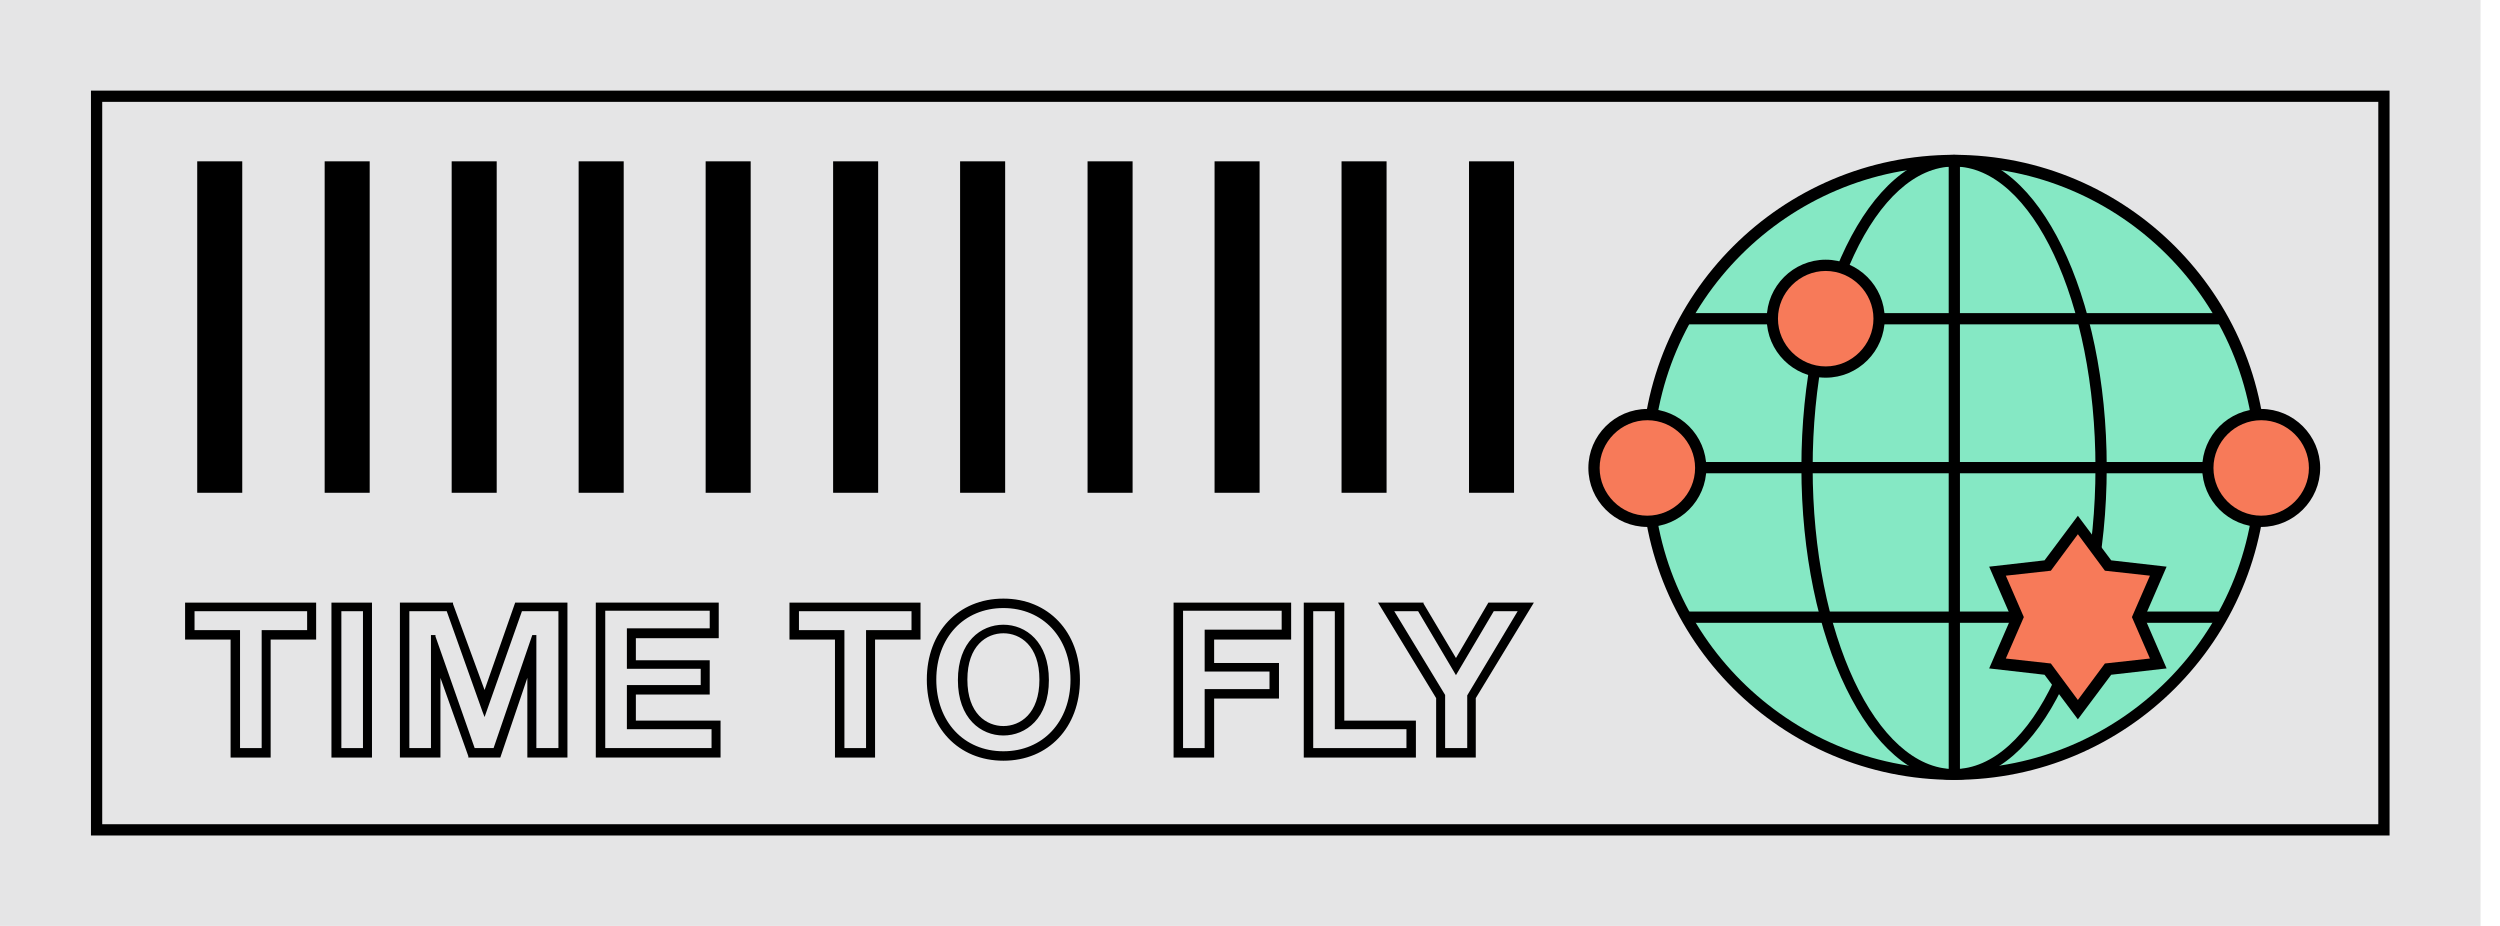 <svg width="81" height="30" viewBox="0 0 81 30" fill="none" xmlns="http://www.w3.org/2000/svg">
<path d="M80.37 0H0V30H80.37V0Z" fill="#E5E5E6"/>
<path d="M7.559 20.635H6.085V19.584H10.185V20.635H8.711V24.457H7.544V20.635H7.559ZM7.705 24.312H8.551V20.489H10.025V19.73H6.231V20.489H7.705V24.312Z" fill="black"/>
<path d="M8.784 24.545H7.471V20.722H5.997V19.525H10.243V20.722H8.769V24.545H8.784ZM7.631 24.399H8.653V20.576H10.126V19.671H6.172V20.576H7.646V24.399H7.631ZM8.638 24.384H7.646V20.561H6.172V19.671H10.112V20.561H8.638V24.384ZM7.777 24.238H8.478V20.416H9.951V19.803H6.303V20.416H7.777V24.238Z" fill="black"/>
<path d="M10.827 19.584H11.994V24.457H10.827V19.584ZM10.987 24.312H11.834V19.73H10.987V24.312Z" fill="black"/>
<path d="M12.052 24.545H10.739V19.525H12.052V24.545ZM10.899 24.399H11.921V19.657H10.899V24.399ZM11.906 24.384H10.914V19.657H11.906V24.384ZM11.06 24.238H11.76V19.803H11.06V24.238Z" fill="black"/>
<path d="M13.044 19.584H14.649L15.715 22.546L16.751 19.584H18.326V24.457H17.159V21.539L16.167 24.457H15.233L14.226 21.539V24.457H13.059V19.584H13.044ZM13.205 24.312H14.051V20.649H14.066L15.335 24.312H16.05L17.305 20.649V24.312H18.151V19.73H16.853L15.7 23.013L14.518 19.73H13.19V24.312H13.205Z" fill="black"/>
<path d="M18.399 24.545H17.086V21.962L16.21 24.545H15.174V24.501L14.27 21.962V24.545H12.957V19.525H14.678V19.569L15.7 22.356L16.692 19.525H18.385V24.545H18.399ZM17.232 24.399H18.253V19.657H16.809L15.773 22.619H15.671L15.641 22.575L14.605 19.657H13.132V24.399H14.153V21.481H14.27L14.299 21.524L15.291 24.384H16.123L16.823 22.312L16.123 24.37H15.306V24.326L14.138 21.014V24.37H13.146V19.642H14.605L15.729 22.779L16.838 19.642H18.268V24.37H17.276V21.028L17.13 21.451H17.246V21.524V24.37L17.232 24.399ZM17.392 24.238H18.093V19.803H16.911L15.7 23.232L15.627 23.042L14.474 19.803H13.263V24.238H13.963V20.576H14.109V20.62L15.379 24.238H15.992L17.246 20.576H17.378V20.649V24.238H17.392Z" fill="black"/>
<path d="M19.377 19.584H23.214V20.591H20.53V21.452H22.923V22.429H20.53V23.407H23.273V24.457H19.362V19.584H19.377ZM19.537 24.312H23.127V23.553H20.384V22.269H22.777V21.598H20.384V20.43H23.069V19.715H19.537V24.297V24.312Z" fill="black"/>
<path d="M23.36 24.545H19.304V19.525H23.287V20.678H20.602V21.393H22.995V22.502H20.602V23.348H23.346V24.545H23.36ZM19.45 24.399H23.214V23.494H20.471V22.371H22.864V21.539H20.471V20.532H23.156V19.671H19.464V24.413L19.45 24.399ZM23.214 24.384H19.479V19.657H23.156V20.518H20.471V21.539H22.864V22.356H20.471V23.494H23.214V24.384ZM19.61 24.238H23.054V23.626H20.311V22.196H22.703V21.67H20.311V20.357H22.995V19.788H19.61V24.224V24.238Z" fill="black"/>
<path d="M27.141 20.635H25.667V19.584H29.767V20.635H28.294V24.457H27.126V20.635H27.141ZM27.301 24.312H28.148V20.489H29.621V19.73H25.828V20.489H27.301V24.312Z" fill="black"/>
<path d="M28.366 24.545H27.053V20.722H25.579V19.525H29.825V20.722H28.352V24.545H28.366ZM27.213 24.399H28.235V20.576H29.709V19.671H25.754V20.576H27.228V24.399H27.213ZM28.22 24.384H27.228V20.561H25.754V19.671H29.694V20.561H28.22V24.384ZM27.359 24.238H28.06V20.416H29.533V19.803H25.886V20.416H27.359V24.238Z" fill="black"/>
<path d="M34.916 22.024C34.916 23.571 33.895 24.578 32.509 24.578C31.122 24.578 30.101 23.585 30.101 22.024C30.101 20.463 31.122 19.471 32.509 19.471C33.895 19.471 34.916 20.463 34.916 22.024ZM34.756 22.024C34.756 20.507 33.734 19.631 32.509 19.631C31.283 19.631 30.262 20.507 30.262 22.024C30.262 23.542 31.283 24.417 32.509 24.417C33.734 24.417 34.756 23.542 34.756 22.024ZM31.108 22.024C31.108 20.857 31.779 20.288 32.509 20.288C33.238 20.288 33.909 20.842 33.909 22.024C33.909 23.206 33.238 23.761 32.509 23.761C31.779 23.761 31.108 23.206 31.108 22.024ZM33.749 22.024C33.749 20.857 33.078 20.448 32.509 20.448C31.94 20.448 31.268 20.857 31.268 22.024C31.268 23.192 31.94 23.6 32.509 23.6C33.078 23.6 33.749 23.192 33.749 22.024Z" fill="black"/>
<path d="M32.51 24.647C31.051 24.647 30.029 23.568 30.029 22.021C30.029 20.474 31.051 19.395 32.51 19.395C33.969 19.395 34.99 20.474 34.99 22.021C34.99 23.568 33.969 24.647 32.51 24.647ZM32.51 19.555C31.138 19.555 30.175 20.576 30.175 22.036C30.175 23.495 31.138 24.516 32.51 24.516C33.881 24.516 34.844 23.495 34.844 22.036C34.844 20.576 33.881 19.555 32.51 19.555ZM32.51 24.502C31.138 24.502 30.19 23.48 30.19 22.036C30.19 20.591 31.138 19.57 32.51 19.57C33.881 19.57 34.83 20.591 34.83 22.036C34.83 23.48 33.881 24.502 32.51 24.502ZM32.51 19.701C31.226 19.701 30.336 20.664 30.336 22.021C30.336 23.378 31.226 24.341 32.51 24.341C33.794 24.341 34.684 23.378 34.684 22.021C34.684 20.664 33.794 19.701 32.51 19.701ZM32.51 23.83C31.78 23.83 31.036 23.276 31.036 22.036C31.036 20.795 31.78 20.241 32.51 20.241C33.239 20.241 33.984 20.795 33.984 22.036C33.984 23.276 33.239 23.83 32.51 23.83ZM32.51 20.372C31.853 20.372 31.182 20.883 31.182 22.036C31.182 23.188 31.853 23.699 32.51 23.699C33.166 23.699 33.838 23.188 33.838 22.036C33.838 20.883 33.166 20.372 32.51 20.372ZM32.51 23.684C31.897 23.684 31.197 23.247 31.197 22.036C31.197 20.825 31.912 20.387 32.51 20.387C33.108 20.387 33.823 20.825 33.823 22.036C33.823 23.247 33.108 23.684 32.51 23.684ZM32.51 20.518C31.97 20.518 31.343 20.912 31.343 22.021C31.343 23.13 31.97 23.524 32.51 23.524C33.05 23.524 33.677 23.13 33.677 22.021C33.677 20.912 33.05 20.518 32.51 20.518Z" fill="black"/>
<path d="M38.098 19.584H41.76V20.635H39.265V21.539H41.366V22.546H39.265V24.457H38.098V19.584ZM38.258 24.312H39.105V22.4H41.206V21.685H39.105V20.474H41.6V19.715H38.258V24.297V24.312Z" fill="black"/>
<path d="M39.338 24.545H38.024V19.525H41.833V20.722H39.338V21.481H41.439V22.633H39.338V24.545ZM38.17 24.399H39.192V22.488H41.293V21.627H39.192V20.576H41.687V19.671H38.17V24.413V24.399ZM39.177 24.384H38.185V19.657H41.672V20.547H39.177V21.612H41.278V22.473H39.177V24.384ZM38.331 24.238H39.031V22.327H41.132V21.758H39.031V20.401H41.526V19.788H38.331V24.224V24.238Z" fill="black"/>
<path d="M42.315 19.584H43.482V23.407H45.802V24.457H42.315V19.584ZM42.475 24.312H45.642V23.553H43.322V19.73H42.475V24.312Z" fill="black"/>
<path d="M45.875 24.545H42.242V19.525H43.555V23.348H45.875V24.545ZM42.388 24.399H45.729V23.494H43.409V19.671H42.388V24.413V24.399ZM45.715 24.384H42.402V19.657H43.394V23.48H45.715V24.37V24.384ZM42.548 24.238H45.569V23.626H43.248V19.803H42.548V24.238Z" fill="black"/>
<path d="M46.604 22.59L44.78 19.584H46.079L47.173 21.452L48.268 19.584H49.566L47.742 22.59V24.472H46.575V22.59H46.604ZM46.765 24.312H47.611V22.561L49.318 19.744H48.37L47.188 21.744L46.006 19.744H45.057L46.765 22.561V24.326V24.312Z" fill="black"/>
<path d="M47.844 24.545H46.531V22.619L44.648 19.525H46.122V19.555L47.173 21.32L48.223 19.525H49.697L47.815 22.619V24.545H47.844ZM46.677 24.399H47.698V22.575L49.449 19.671H48.311L47.581 20.912L48.311 19.686H49.434L47.669 22.604V24.413H46.677V22.59L44.911 19.686H46.035L46.808 20.985L46.049 19.686H44.911L46.677 22.59V24.413V24.399ZM46.837 24.238H47.538V22.531L49.172 19.803H48.398L47.173 21.875L45.947 19.803H45.174L46.822 22.517V24.238H46.837Z" fill="black"/>
<path d="M7.849 5.227H6.39V15.966H7.849V5.227Z" fill="black"/>
<path d="M49.055 5.227H47.596V15.966H49.055V5.227Z" fill="black"/>
<path d="M11.978 5.227H10.519V15.966H11.978V5.227Z" fill="black"/>
<path d="M16.093 5.227H14.634V15.966H16.093V5.227Z" fill="black"/>
<path d="M20.208 5.227H18.748V15.966H20.208V5.227Z" fill="black"/>
<path d="M24.322 5.227H22.863V15.966H24.322V5.227Z" fill="black"/>
<path d="M28.452 5.227H26.993V15.966H28.452V5.227Z" fill="black"/>
<path d="M32.567 5.227H31.107V15.966H32.567V5.227Z" fill="black"/>
<path d="M36.696 5.227H35.237V15.966H36.696V5.227Z" fill="black"/>
<path d="M40.811 5.227H39.352V15.966H40.811V5.227Z" fill="black"/>
<path d="M44.925 5.227H43.466V15.966H44.925V5.227Z" fill="black"/>
<path d="M77.422 27.07H2.947V2.936H77.422V27.07ZM3.312 26.705H77.057V3.3H3.312V26.705Z" fill="black"/>
<path d="M63.313 25.094C68.801 25.094 73.249 20.645 73.249 15.158C73.249 9.67 68.801 5.221 63.313 5.221C57.825 5.221 53.376 9.67 53.376 15.158C53.376 20.645 57.825 25.094 63.313 25.094Z" fill="#85E8C4"/>
<path d="M63.312 25.268C57.724 25.268 53.185 20.731 53.185 15.142C53.185 9.554 57.724 5.016 63.312 5.016C68.9 5.016 73.439 9.554 73.439 15.142C73.439 20.731 68.9 25.268 63.312 25.268ZM63.312 5.395C57.928 5.395 53.55 9.772 53.55 15.157C53.55 20.541 57.928 24.918 63.312 24.918C68.696 24.918 73.074 20.541 73.074 15.157C73.074 9.772 68.696 5.395 63.312 5.395Z" fill="black"/>
<path d="M63.312 25.268C60.583 25.268 58.365 20.731 58.365 15.142C58.365 9.554 60.583 5.016 63.312 5.016C66.04 5.016 68.258 9.554 68.258 15.142C68.258 20.731 66.04 25.268 63.312 25.268ZM63.312 5.395C60.787 5.395 58.73 9.772 58.73 15.157C58.73 20.541 60.787 24.918 63.312 24.918C65.836 24.918 67.893 20.541 67.893 15.157C67.893 9.772 65.836 5.395 63.312 5.395Z" fill="black"/>
<path d="M63.502 5.225H63.138V25.098H63.502V5.225Z" fill="black"/>
<path d="M73.249 14.969H53.376V15.334H73.249V14.969Z" fill="black"/>
<path d="M72.052 19.814H54.586V20.179H72.052V19.814Z" fill="black"/>
<path d="M72.052 10.145H54.586V10.509H72.052V10.145Z" fill="black"/>
<path d="M59.154 12.045C60.105 12.045 60.876 11.274 60.876 10.323C60.876 9.372 60.105 8.602 59.154 8.602C58.203 8.602 57.432 9.372 57.432 10.323C57.432 11.274 58.203 12.045 59.154 12.045Z" fill="#F77A59"/>
<path d="M59.153 12.237C58.103 12.237 57.242 11.376 57.242 10.325C57.242 9.275 58.103 8.414 59.153 8.414C60.204 8.414 61.065 9.275 61.065 10.325C61.065 11.376 60.204 12.237 59.153 12.237ZM59.153 8.779C58.307 8.779 57.606 9.479 57.606 10.325C57.606 11.172 58.307 11.872 59.153 11.872C59.999 11.872 60.7 11.172 60.7 10.325C60.7 9.479 59.999 8.779 59.153 8.779Z" fill="black"/>
<path d="M53.375 16.881C54.326 16.881 55.097 16.11 55.097 15.159C55.097 14.208 54.326 13.438 53.375 13.438C52.424 13.438 51.653 14.208 51.653 15.159C51.653 16.11 52.424 16.881 53.375 16.881Z" fill="#F77A59"/>
<path d="M53.374 17.073C52.324 17.073 51.463 16.212 51.463 15.162C51.463 14.111 52.324 13.25 53.374 13.25C54.425 13.25 55.286 14.111 55.286 15.162C55.286 16.212 54.425 17.073 53.374 17.073ZM53.374 13.615C52.528 13.615 51.828 14.315 51.828 15.162C51.828 16.008 52.528 16.708 53.374 16.708C54.221 16.708 54.921 16.008 54.921 15.162C54.921 14.315 54.221 13.615 53.374 13.615Z" fill="black"/>
<path d="M73.249 16.881C74.2 16.881 74.97 16.11 74.97 15.159C74.97 14.208 74.2 13.438 73.249 13.438C72.298 13.438 71.527 14.208 71.527 15.159C71.527 16.11 72.298 16.881 73.249 16.881Z" fill="#F77A59"/>
<path d="M73.263 17.073C72.212 17.073 71.351 16.212 71.351 15.162C71.351 14.111 72.212 13.25 73.263 13.25C74.313 13.25 75.174 14.111 75.174 15.162C75.174 16.212 74.313 17.073 73.263 17.073ZM73.263 13.615C72.416 13.615 71.716 14.315 71.716 15.162C71.716 16.008 72.416 16.708 73.263 16.708C74.109 16.708 74.809 16.008 74.809 15.162C74.809 14.315 74.109 13.615 73.263 13.615Z" fill="black"/>
<path d="M67.324 16.988L68.302 18.302L69.921 18.491L69.265 19.994L69.921 21.497L68.302 21.687L67.324 23L66.347 21.687L64.712 21.497L65.369 19.994L64.712 18.491L66.347 18.302L67.324 16.988Z" fill="#F77A59"/>
<path d="M67.323 23.306L66.243 21.862L64.449 21.657L65.164 20.009L64.449 18.36L66.243 18.155L67.323 16.711L68.403 18.155L70.198 18.36L69.483 20.009L70.198 21.657L68.403 21.862L67.323 23.306ZM64.989 21.336L66.448 21.497L67.323 22.679L68.199 21.497L69.658 21.336L69.074 19.994L69.658 18.652L68.199 18.491L67.323 17.309L66.448 18.491L64.989 18.652L65.572 19.994L64.989 21.336Z" fill="black"/>
</svg>

